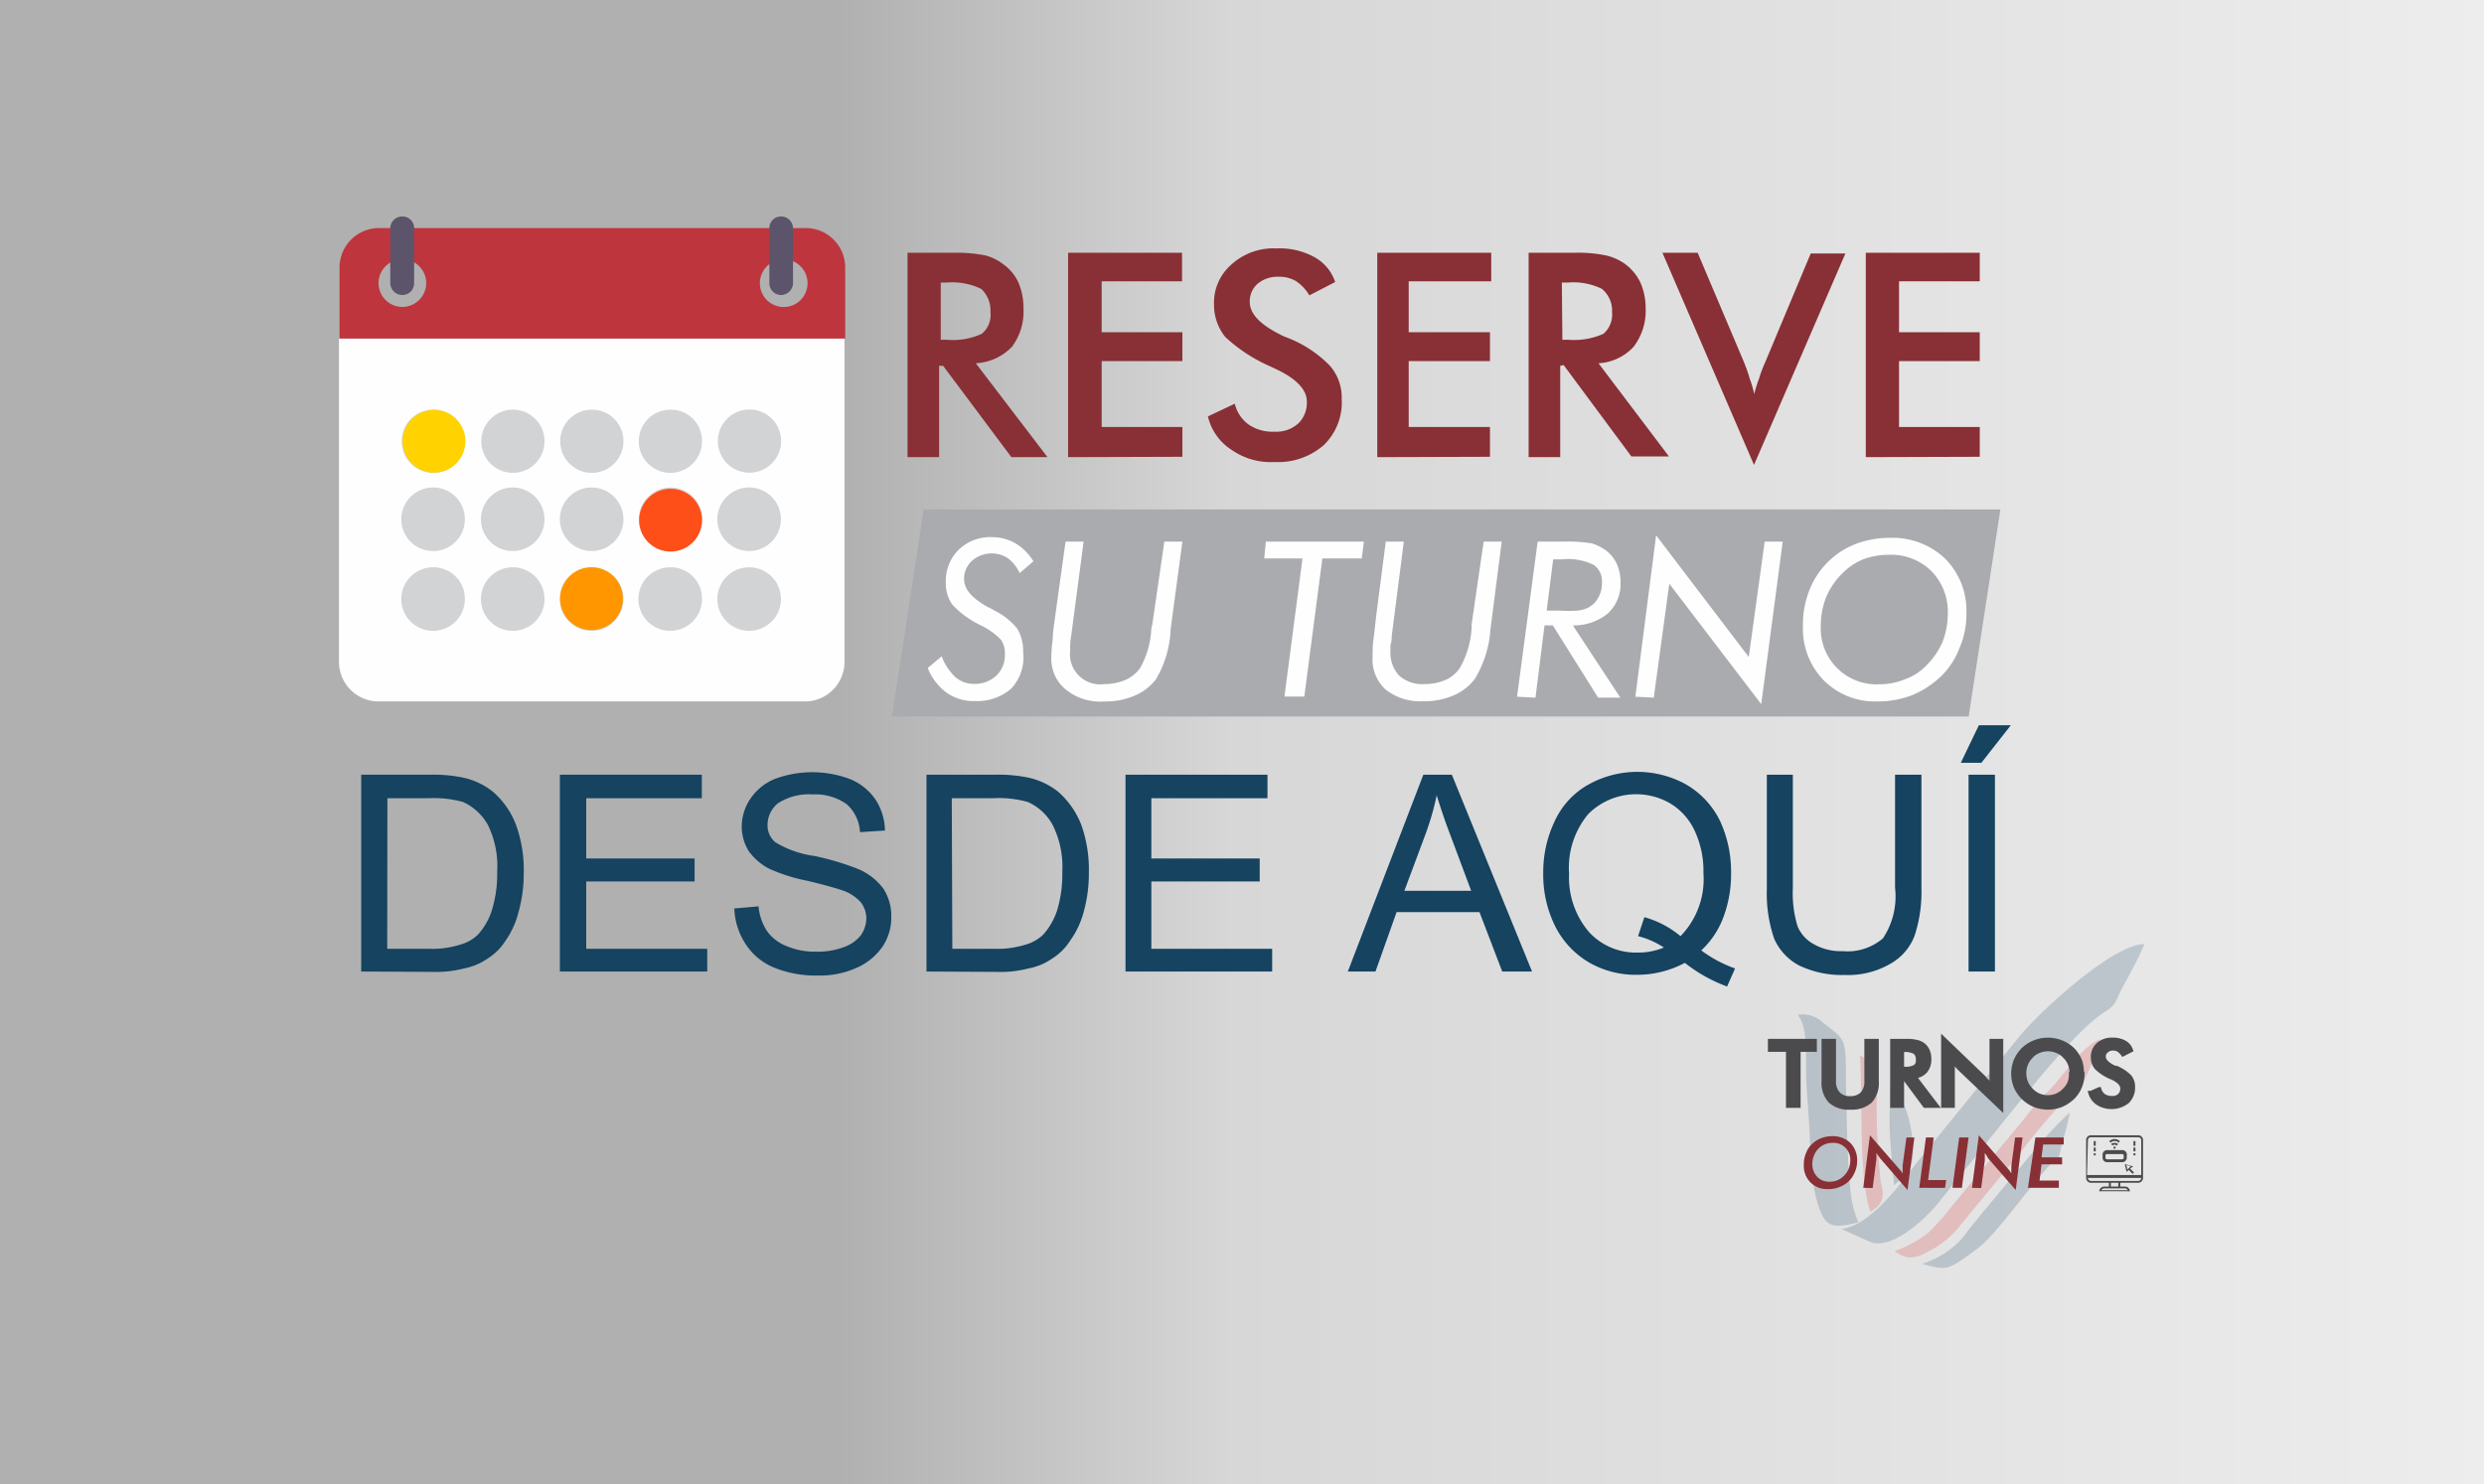 <svg id="Capa_1" data-name="Capa 1" xmlns="http://www.w3.org/2000/svg" xmlns:xlink="http://www.w3.org/1999/xlink" viewBox="0 0 137.54 82.2"><rect x="0" y="0" width="137.54" height="82.2" fill="#333333" stroke="none"/><defs><style>.cls-1{fill:url(#Degradado_sin_nombre);}.cls-2{fill:#a9abae;stroke:#a9abae;stroke-width:0.57px;}.cls-14,.cls-2{stroke-miterlimit:10;}.cls-10,.cls-11,.cls-12,.cls-13,.cls-14,.cls-15,.cls-2,.cls-3,.cls-4,.cls-5,.cls-6{fill-rule:evenodd;}.cls-3{fill:#fefefe;}.cls-4{fill:#bf353e;}.cls-5{fill:#d2d3d5;}.cls-6{fill:#5c546a;}.cls-7{fill:#ffd200;}.cls-8{fill:#ff9600;}.cls-9{fill:#ff4f19;}.cls-10{fill:#883035;}.cls-11,.cls-12{fill:#154360;}.cls-12,.cls-13{fill-opacity:0.2;}.cls-13{fill:#db2526;}.cls-14,.cls-15,.cls-16{fill:#4b4b4d;}.cls-14{stroke:#4b4b4d;stroke-width:0.22px;}</style><linearGradient id="Degradado_sin_nombre" x1="28069.84" y1="-18432.67" x2="32921.91" y2="-18432.67" gradientTransform="matrix(0.03, 0, 0, -0.03, -795.68, -481.4)" gradientUnits="userSpaceOnUse"><stop offset="0" stop-color="#b0b0b0"/><stop offset="0.15" stop-color="#d7d7d7"/><stop offset="1" stop-color="#fefefe"/></linearGradient></defs><rect class="cls-1" width="137.54" height="82.2"/><polygon class="cls-2" points="51.39 28.5 110.43 28.5 108.76 39.4 49.72 39.4 51.39 28.5"/><g id="_2235705578400" data-name=" 2235705578400"><path class="cls-3" d="M18.77,18.75V36.68A2.19,2.19,0,0,0,21,38.85H44.56a2.19,2.19,0,0,0,2.2-2.17V18.75Z"/></g><g id="_2235705577888" data-name=" 2235705577888"><path class="cls-4" d="M44.56,12.63H21a2.19,2.19,0,0,0-2.2,2.18v3.94h28V14.81A2.19,2.19,0,0,0,44.56,12.63ZM22.28,17a1.32,1.32,0,1,1,1.32-1.32A1.33,1.33,0,0,1,22.28,17Zm21,0a1.32,1.32,0,0,1,0-2.63,1.32,1.32,0,1,1,0,2.63Z"/></g><g id="_2235843064400" data-name=" 2235843064400"><path class="cls-5" d="M32.75,22.69a1.75,1.75,0,1,0,1.77,1.75A1.74,1.74,0,0,0,32.75,22.69Z"/><path class="cls-5" d="M28.4,22.69a1.75,1.75,0,1,0,1.75,1.75A1.75,1.75,0,0,0,28.4,22.69Z"/><path class="cls-5" d="M24,22.69a1.75,1.75,0,1,0,1.74,1.75A1.73,1.73,0,0,0,24,22.69Z"/><path class="cls-5" d="M37.13,22.69a1.75,1.75,0,1,0,1.74,1.75A1.72,1.72,0,0,0,37.13,22.69Z"/><path class="cls-5" d="M41.5,26.18a1.75,1.75,0,1,0-1.75-1.74A1.74,1.74,0,0,0,41.5,26.18Z"/><path class="cls-5" d="M32.75,27a1.76,1.76,0,1,0,1.77,1.77A1.76,1.76,0,0,0,32.75,27Z"/><path class="cls-5" d="M28.4,27a1.76,1.76,0,1,0,1.75,1.77A1.77,1.77,0,0,0,28.4,27Z"/><path class="cls-5" d="M24,27a1.76,1.76,0,1,0,1.74,1.77A1.75,1.75,0,0,0,24,27Z"/><path class="cls-5" d="M37.13,27a1.76,1.76,0,0,0,0,3.52,1.76,1.76,0,0,0,0-3.52Z"/><path class="cls-5" d="M41.5,27a1.76,1.76,0,1,0,1.74,1.77A1.76,1.76,0,0,0,41.5,27Z"/><path class="cls-5" d="M32.75,31.42a1.76,1.76,0,1,0,1.77,1.74A1.75,1.75,0,0,0,32.75,31.42Z"/><path class="cls-5" d="M28.4,31.42a1.76,1.76,0,1,0,1.75,1.74A1.76,1.76,0,0,0,28.4,31.42Z"/><path class="cls-5" d="M24,31.42a1.76,1.76,0,1,0,1.74,1.74A1.74,1.74,0,0,0,24,31.42Z"/><path class="cls-5" d="M37.13,31.42a1.76,1.76,0,1,0,1.74,1.74A1.73,1.73,0,0,0,37.13,31.42Z"/><path class="cls-5" d="M41.5,31.42a1.76,1.76,0,1,0,1.74,1.74A1.76,1.76,0,0,0,41.5,31.42Z"/></g><g id="_2235843065936" data-name=" 2235843065936"><path class="cls-6" d="M22.28,16.34a.67.67,0,0,1-.67-.65V12.63a.66.66,0,0,1,.67-.64.64.64,0,0,1,.65.64v3.06A.65.65,0,0,1,22.28,16.34Z"/></g><g id="_2235843053168" data-name=" 2235843053168"><path class="cls-6" d="M43.24,16.34a.65.65,0,0,1-.64-.65V12.63a.64.64,0,0,1,.64-.64.66.66,0,0,1,.67.64v3.06A.67.67,0,0,1,43.24,16.34Z"/></g><g id="_2235843052912" data-name=" 2235843052912"><circle class="cls-7" cx="24.03" cy="24.44" r="1.74"/></g><g id="_2235843038384" data-name=" 2235843038384"><circle class="cls-8" cx="32.75" cy="33.16" r="1.74"/></g><g id="_2235843038576" data-name=" 2235843038576"><circle class="cls-9" cx="37.13" cy="28.81" r="1.74"/></g><path class="cls-10" d="M52.09,18.82h.33a3.88,3.88,0,0,0,1.94-.33,1.35,1.35,0,0,0,.48-1.2A1.62,1.62,0,0,0,54.33,16a3.71,3.71,0,0,0-1.91-.35h-.33ZM52,20.26v5.06H50.25V14h2.58a7.94,7.94,0,0,1,1.74.15,2.77,2.77,0,0,1,1,.5,2.52,2.52,0,0,1,.82,1,3.52,3.52,0,0,1,.28,1.44,3.25,3.25,0,0,1-.64,2.12,3,3,0,0,1-2,.91L58,25.32H56l-3.78-5.06Zm7.14,5.06V14h6.31v1.58H61v2.82h4.47V20H61v3.65h4.47v1.65Zm7.77-2.27,1.46-.69a2,2,0,0,0,.79,1.17,2.37,2.37,0,0,0,1.41.38,1.82,1.82,0,0,0,1.31-.45,1.59,1.59,0,0,0,.48-1.22c0-.64-.55-1.24-1.65-1.77l-.36-.17a8.85,8.85,0,0,1-2.51-1.64,2.84,2.84,0,0,1-.62-1.82,2.8,2.8,0,0,1,1-2.22,3.43,3.43,0,0,1,2.46-.86,4,4,0,0,1,2.08.47,2.47,2.47,0,0,1,1.17,1.39l-1.43.74a2.47,2.47,0,0,0-.74-.79,1.8,1.8,0,0,0-.94-.24,1.71,1.71,0,0,0-1.19.39,1.29,1.29,0,0,0-.43,1c0,.7.64,1.32,1.91,1.92l.24.09a6.63,6.63,0,0,1,2.29,1.53,2.67,2.67,0,0,1,.65,1.84,3.28,3.28,0,0,1-1,2.56,3.85,3.85,0,0,1-2.72.93,3.79,3.79,0,0,1-2.37-.67A3,3,0,0,1,66.88,23.05Zm9.35,2.27V14h6.31v1.58H78v2.82h4.5V20H78v3.65h4.5v1.65Zm10.25-6.5h.34a4,4,0,0,0,1.93-.33,1.41,1.41,0,0,0,.48-1.2A1.57,1.57,0,0,0,88.7,16a3.6,3.6,0,0,0-1.88-.35h-.34Zm-.12,1.44v5.06H84.64V14H87.2a7.64,7.64,0,0,1,1.74.15,3,3,0,0,1,1.08.5,2.77,2.77,0,0,1,.81,1,3.53,3.53,0,0,1,.29,1.44,3.26,3.26,0,0,1-.67,2.12,2.85,2.85,0,0,1-1.94.91l3.9,5.16H90.33l-3.75-5.06Zm10.73,5.49L92.05,14H94l2.54,6c.14.34.26.67.35,1a4.78,4.78,0,0,1,.24.83,7,7,0,0,1,.27-.86,7,7,0,0,1,.35-.93l2.51-6h1.92Zm6.19-.43V14h6.31v1.58h-4.47v2.82h4.47V20h-4.47v3.65h4.47v1.65Z"/><path class="cls-3" d="M51.37,37l.77-.65a3.08,3.08,0,0,0,.78,1.17,1.56,1.56,0,0,0,1,.36,1.77,1.77,0,0,0,1.24-.45,1.57,1.57,0,0,0,.48-1.22,1.3,1.3,0,0,0-.21-.77,4,4,0,0,0-1.13-.81,5.22,5.22,0,0,1-1.55-1.12,2,2,0,0,1-.38-1.25,2.43,2.43,0,0,1,.69-1.79,2.5,2.5,0,0,1,1.84-.72,2.62,2.62,0,0,1,1.32.34,2.89,2.89,0,0,1,1,1l-.76.65a2.18,2.18,0,0,0-.65-.82,1.65,1.65,0,0,0-2,.15,1.35,1.35,0,0,0-.43,1c0,.57.45,1.07,1.31,1.55a2.65,2.65,0,0,1,.36.19,3.82,3.82,0,0,1,1.27,1,2.34,2.34,0,0,1,.33,1.29A2.53,2.53,0,0,1,56,38.13a2.85,2.85,0,0,1-2,.7,2.61,2.61,0,0,1-1.58-.46A3.1,3.1,0,0,1,51.37,37ZM59,30h1l-.69,5.23a2.91,2.91,0,0,0-.05.46,1.9,1.9,0,0,0,0,.31,1.67,1.67,0,0,0,1.88,1.89,3,3,0,0,0,1.15-.22,2,2,0,0,0,.84-.67,4.89,4.89,0,0,0,.62-2.17.8.8,0,0,1,.05-.22L64.47,30h1l-.65,4.83h0A5.84,5.84,0,0,1,64,37.63a2.93,2.93,0,0,1-1.2.91,4,4,0,0,1-1.65.31A3,3,0,0,1,59,38.18a2.19,2.19,0,0,1-.79-1.77,8.26,8.26,0,0,1,.08-1c0-.41.09-.89.16-1.46Zm12.12,8.58,1-7.65H70l.09-.93h5.43l-.12.93H73.22l-1,7.65ZM76.73,30h1l-.67,5.23c0,.17,0,.34-.07.46V36a1.9,1.9,0,0,0,.47,1.41,1.94,1.94,0,0,0,1.41.48,3,3,0,0,0,1.15-.22,1.89,1.89,0,0,0,.81-.67,5,5,0,0,0,.65-2.17,1,1,0,0,0,0-.22L82.15,30h1l-.62,4.83h0a6.07,6.07,0,0,1-.88,2.79,2.93,2.93,0,0,1-1.2.91,4,4,0,0,1-1.65.31,3.06,3.06,0,0,1-2.1-.67A2.24,2.24,0,0,1,76,36.41c0-.28,0-.64.05-1s.1-.89.17-1.46Zm8.91,3.82h.7a7.7,7.7,0,0,0,1,0,1.85,1.85,0,0,0,.55-.14,1.31,1.31,0,0,0,.59-.55,1.55,1.55,0,0,0,.22-.84,1.11,1.11,0,0,0-.45-1,3.23,3.23,0,0,0-1.75-.31H86ZM84,38.59,85.14,30h1.39a8.51,8.51,0,0,1,1.58.09,2.58,2.58,0,0,1,.83.41,2,2,0,0,1,.6.77,2.5,2.5,0,0,1,.19,1A2.21,2.21,0,0,1,89,34a3,3,0,0,1-1.91.64l2.63,4H88.49l-2.51-4h-.46l-.5,4Zm6.55,0,1.15-8.94,5.13,6.74L97.71,30h1l-1.19,9-5.09-6.67-.86,6.31ZM107.85,34a3.21,3.21,0,0,0-.91-2.37,3.17,3.17,0,0,0-2.39-.9,3.92,3.92,0,0,0-1.41.26,3.43,3.43,0,0,0-1.15.79,4,4,0,0,0-.88,1.31,4.2,4.2,0,0,0-.29,1.53,3.09,3.09,0,0,0,3.25,3.28,3.74,3.74,0,0,0,1.44-.29,3.07,3.07,0,0,0,1.19-.79,4.13,4.13,0,0,0,.86-1.27A4.35,4.35,0,0,0,107.85,34Zm-3.25-4.21a4.22,4.22,0,0,1,3.1,1.15A4.08,4.08,0,0,1,108.88,34a4.6,4.6,0,0,1-.39,1.91,4.26,4.26,0,0,1-1.07,1.6,5.22,5.22,0,0,1-1.56,1,5.32,5.32,0,0,1-1.88.34,4,4,0,0,1-3-1.17,4.1,4.1,0,0,1-1.15-3,5.22,5.22,0,0,1,.36-2,4.5,4.5,0,0,1,2.58-2.56A5.38,5.38,0,0,1,104.6,29.79Z"/><path class="cls-11" d="M20,53.81V42.91h3.75a8.09,8.09,0,0,1,1.94.17,4,4,0,0,1,1.6.77,4.53,4.53,0,0,1,1.29,1.86A7.34,7.34,0,0,1,29,48.32a7.87,7.87,0,0,1-.29,2.2A4.78,4.78,0,0,1,28,52.09a3.15,3.15,0,0,1-1,1,3.39,3.39,0,0,1-1.31.55,6.22,6.22,0,0,1-1.75.19Zm1.44-1.26h2.31a5.11,5.11,0,0,0,1.7-.22,2.27,2.27,0,0,0,1-.55,3.63,3.63,0,0,0,.79-1.38,6.85,6.85,0,0,0,.29-2.11A5.2,5.2,0,0,0,27,45.66a3,3,0,0,0-1.36-1.24,6,6,0,0,0-1.87-.21H21.45ZM31,53.81V42.91h7.86v1.3H32.46v3.34h6v1.27h-6v3.73h6.7v1.26Zm9.63-3.49L42,50.2a3,3,0,0,0,.45,1.34,2.38,2.38,0,0,0,1.1.86,4,4,0,0,0,1.65.31,4.07,4.07,0,0,0,1.46-.23,2.11,2.11,0,0,0,1-.67,1.7,1.7,0,0,0,.31-.94,1.48,1.48,0,0,0-.31-.9,2.41,2.41,0,0,0-1-.65c-.28-.1-.93-.29-1.93-.53a9.82,9.82,0,0,1-2.11-.66,3.22,3.22,0,0,1-1.17-1,2.63,2.63,0,0,1-.38-1.34,2.76,2.76,0,0,1,.48-1.55,3,3,0,0,1,1.36-1.1,5.95,5.95,0,0,1,4.13,0,3.14,3.14,0,0,1,1.44,1.15A3.23,3.23,0,0,1,49,46l-1.38.09a2.23,2.23,0,0,0-.74-1.55A3,3,0,0,0,45,44a3.17,3.17,0,0,0-1.91.48,1.54,1.54,0,0,0-.59,1.17,1.22,1.22,0,0,0,.43,1,5.6,5.6,0,0,0,2.17.76,14.89,14.89,0,0,1,2.41.72,3.35,3.35,0,0,1,1.41,1.1,2.78,2.78,0,0,1,.43,1.55,2.89,2.89,0,0,1-.47,1.63,3.41,3.41,0,0,1-1.44,1.19,4.87,4.87,0,0,1-2.1.43,6.16,6.16,0,0,1-2.46-.43,3.41,3.41,0,0,1-1.58-1.29A3.83,3.83,0,0,1,40.66,50.32ZM51.3,53.81V42.91h3.75a8.14,8.14,0,0,1,1.94.17,4.11,4.11,0,0,1,1.6.77,4.72,4.72,0,0,1,1.29,1.86,7.34,7.34,0,0,1,.41,2.61,7.87,7.87,0,0,1-.29,2.2,4.78,4.78,0,0,1-.74,1.57,3.15,3.15,0,0,1-1,1,3.37,3.37,0,0,1-1.32.55,6.1,6.1,0,0,1-1.74.19Zm1.43-1.26h2.32a5.15,5.15,0,0,0,1.7-.22,2.33,2.33,0,0,0,1-.55,3.76,3.76,0,0,0,.79-1.38,6.87,6.87,0,0,0,.28-2.11,5.2,5.2,0,0,0-.55-2.63,2.91,2.91,0,0,0-1.36-1.24A5.88,5.88,0,0,0,55,44.21h-2.3Zm9.59,1.26V42.91h7.86v1.3H63.75v3.34h6v1.27h-6v3.73h6.69v1.26Zm12.31,0,4.18-10.9h1.58l4.44,10.9H83.18l-1.26-3.29H77.33l-1.17,3.29Zm3.13-4.47h3.7l-1.12-3c-.36-.93-.6-1.69-.79-2.29a15.25,15.25,0,0,1-.6,2.1Zm16.44,3.3a7.09,7.09,0,0,0,1.87,1l-.44,1a8.5,8.5,0,0,1-2.34-1.31,5.59,5.59,0,0,1-2.67.66,5.14,5.14,0,0,1-2.68-.71,4.84,4.84,0,0,1-1.84-2,6.4,6.4,0,0,1-.65-2.92,6.51,6.51,0,0,1,.65-2.91,4.43,4.43,0,0,1,1.86-2,5.56,5.56,0,0,1,5.4,0,4.72,4.72,0,0,1,1.87,2,6.7,6.7,0,0,1,.62,2.89,6.78,6.78,0,0,1-.41,2.42A4.8,4.8,0,0,1,94.2,52.64ZM91.05,50.8a5.37,5.37,0,0,1,2,1.05,4.52,4.52,0,0,0,1.27-3.49,5.26,5.26,0,0,0-.46-2.29,3.46,3.46,0,0,0-1.31-1.53,3.75,3.75,0,0,0-4.61.55,4.64,4.64,0,0,0-1.06,3.3A4.64,4.64,0,0,0,88,51.64a3.52,3.52,0,0,0,2.67,1.12,3.69,3.69,0,0,0,1.46-.28,4.66,4.66,0,0,0-1.43-.63Zm13.88-7.89h1.46v6.31a7.71,7.71,0,0,1-.38,2.61,3,3,0,0,1-1.34,1.55,4.65,4.65,0,0,1-2.53.62,5.48,5.48,0,0,1-2.51-.52A3.09,3.09,0,0,1,98.24,52a7.69,7.69,0,0,1-.41-2.73V42.91h1.44V49.2a6.31,6.31,0,0,0,.26,2.1,2,2,0,0,0,.91,1,3,3,0,0,0,1.58.38,3,3,0,0,0,2.24-.71,4.19,4.19,0,0,0,.67-2.8ZM109,53.81V42.91h1.46v10.9Zm-.43-11.56,1-2.08h1.77l-1.63,2.08Z"/><g id="_2235843073744" data-name=" 2235843073744"><path class="cls-12" d="M103.56,68.79c1.29.48,3.25-1.48,3.88-2.31l1.9-2.36c1.36-1.72,4.33-5.45,5.83-6.92a11,11,0,0,1,1.14-1c.54-.36.73-.41,1-1.08.44-.89,1.11-2,1.42-2.83-1.78,0-6,3.94-7,5.22l-5.49,6.75c-1,1.29-2.63,3.6-4.27,3.81Z"/><path class="cls-12" d="M99.54,56.21c.59.73.43,2.27.47,3.44s.18,2.44.21,3.62a11.86,11.86,0,0,0,.41,3.34c.43,1.39.79,1.45,2.27,1.09a5.49,5.49,0,0,1-.41-1.5c-.18-1.51-.23-3.68-.26-5.24-.09-3.47.22-3.18-1.31-4.33A1.57,1.57,0,0,0,99.54,56.21Z"/><path class="cls-13" d="M104.91,69.3c.82.6,1.32.32,2.15-.14a5.21,5.21,0,0,0,1.57-1.4l3.38-4.1a36.11,36.11,0,0,1,2.76-3.2,2.19,2.19,0,0,0,.69-.74,16.1,16.1,0,0,0,.85-2.16c-1,.31-2.15,2.16-2.91,2.89a5.47,5.47,0,0,0-.7.74c-.24.29-.41.51-.64.8l-3.94,4.76a13.29,13.29,0,0,1-1.35,1.53A7.15,7.15,0,0,1,104.91,69.3Z"/><path class="cls-12" d="M106.42,70c1.36.36,1.37.42,3-.79,1.09-.79,2.71-3.18,4-4.6.68-.75.48,0,.77-1.36a13.64,13.64,0,0,0,.42-1.64,20.51,20.51,0,0,0-2,2.14l-2.86,3.44c-.3.39-.62.73-.9,1.14A4.86,4.86,0,0,1,106.42,70Z"/><path class="cls-13" d="M103.56,67.1c1-.52.64-1.29.57-1.68a39.86,39.86,0,0,1-.19-5.73c0-.5,0-.39-.51-.88a1,1,0,0,0-.44-.34C103.15,60.8,102.9,65.22,103.56,67.1Z"/><path class="cls-12" d="M104.66,60.19c0,.92-.07,1.87,0,2.83s.12,1.75.22,2.62a3.65,3.65,0,0,0,.89-1C106.21,63.81,105.69,60.7,104.66,60.19Z"/></g><path class="cls-14" d="M99.59,58.15v3.1H99v-3.1h-1v-.5h2.49v.5Zm1.38-.5h.58v2.19a1,1,0,0,0,.23.73.86.86,0,0,0,.67.25.89.89,0,0,0,.67-.25,1,1,0,0,0,.22-.73V57.65h.58v2.24a1.5,1.5,0,0,1-.36,1.1,1.53,1.53,0,0,1-1.11.36,1.51,1.51,0,0,1-1.11-.36,1.49,1.49,0,0,1-.37-1.1Zm4.35,1.54h.11a1.09,1.09,0,0,0,.61-.11.42.42,0,0,0,.15-.38.5.5,0,0,0-.16-.42,1.1,1.1,0,0,0-.6-.12h-.11Zm0,.45v1.61h-.55v-3.6h.82a2,2,0,0,1,.55.06.88.88,0,0,1,.34.15.85.85,0,0,1,.26.33,1.14,1.14,0,0,1,.09.46,1,1,0,0,1-.21.67.88.88,0,0,1-.62.3l1.24,1.63h-.66l-1.19-1.61Zm2.27,1.61V57.51l2.29,2.2c0,.07.12.13.18.2s.14.16.21.24v-2.5h.54v3.74l-2.34-2.23-.18-.2a1.92,1.92,0,0,1-.16-.21v2.5Zm7.12-1.79a1.55,1.55,0,0,0-.1-.52,1.21,1.21,0,0,0-.29-.43,1.1,1.1,0,0,0-.42-.29,1.21,1.21,0,0,0-.5-.1,1.25,1.25,0,0,0-.51.1,1.1,1.1,0,0,0-.42.29,1.36,1.36,0,0,0-.29.43,1.4,1.4,0,0,0,0,1,1.36,1.36,0,0,0,.29.43,1.25,1.25,0,0,0,.42.3,1.33,1.33,0,0,0,1,0,1.25,1.25,0,0,0,.42-.3,1.21,1.21,0,0,0,.29-.43A1.5,1.5,0,0,0,114.67,59.46Zm.6,0a1.79,1.79,0,0,1-.14.73,1.77,1.77,0,0,1-.41.61,2.14,2.14,0,0,1-.63.41,2,2,0,0,1-.73.14,2.12,2.12,0,0,1-.75-.14,2.09,2.09,0,0,1-.62-.41,2,2,0,0,1-.42-.61,1.95,1.95,0,0,1,0-1.45,2,2,0,0,1,.42-.62,2,2,0,0,1,2.73,0,1.91,1.91,0,0,1,.41.62A1.78,1.78,0,0,1,115.27,59.46Zm.47,1.07.46-.21a.66.66,0,0,0,.25.37.79.79,0,0,0,.45.12.56.56,0,0,0,.42-.14.51.51,0,0,0,.15-.39c0-.21-.18-.4-.52-.57l-.12-.05a2.65,2.65,0,0,1-.79-.52.89.89,0,0,1-.2-.58.91.91,0,0,1,.3-.71,1.12,1.12,0,0,1,.78-.27,1.36,1.36,0,0,1,.67.15.8.8,0,0,1,.37.44l-.45.23a1.09,1.09,0,0,0-.24-.24.52.52,0,0,0-.3-.08.49.49,0,0,0-.37.13.37.37,0,0,0-.15.32c0,.22.21.42.61.61l.08,0a2.22,2.22,0,0,1,.73.48.85.85,0,0,1,.2.59,1.07,1.07,0,0,1-.32.81,1.43,1.43,0,0,1-1.62.09A1,1,0,0,1,115.74,60.53Z"/><path class="cls-10" d="M102.45,64.3a.93.93,0,0,0-1-1,1.15,1.15,0,0,0-.41.08,1,1,0,0,0-.35.24,1,1,0,0,0-.25.39,1.18,1.18,0,0,0-.09.46,1,1,0,0,0,.27.71.9.9,0,0,0,.68.27,1.06,1.06,0,0,0,.8-.33A1.15,1.15,0,0,0,102.45,64.3Zm-1-1.37a1.38,1.38,0,0,1,1,.37,1.35,1.35,0,0,1,.38,1,1.47,1.47,0,0,1-.13.62,1.43,1.43,0,0,1-.86.83,1.54,1.54,0,0,1-.61.11,1.27,1.27,0,0,1-1.35-1.35,1.49,1.49,0,0,1,.12-.64,1.27,1.27,0,0,1,.34-.51,1.47,1.47,0,0,1,.5-.32A1.71,1.71,0,0,1,101.49,62.93Zm1.72,2.86.37-2.91,1.53,1.76.15.17.13.18V64.8c0-.06,0-.15,0-.25l.21-1.55H106l-.38,2.91-1.52-1.76A1.4,1.4,0,0,1,104,64a.72.72,0,0,1-.11-.15,2.61,2.61,0,0,1,0,.4v0l-.2,1.55Zm3.1,0,.37-2.79h.43l-.31,2.36h1l-.06.43Zm1.84,0,.37-2.79H109l-.37,2.79Zm1.08,0,.38-2.91,1.53,1.76.15.17.12.18a1.28,1.28,0,0,1,0-.19c0-.06,0-.15,0-.25l.21-1.55h.41l-.38,2.91-1.53-1.76A2.61,2.61,0,0,1,110,64a.65.65,0,0,1-.1-.15c0,.08,0,.22,0,.4,0,0,0,0,0,0l-.2,1.55Zm3.1,0L112.7,63h1.57l0,.39h-1.14l-.09.71h1.14l0,.39h-1.14l-.11.9H114l0,.4Z"/><g id="_2235843067312" data-name=" 2235843067312"><path class="cls-15" d="M118.4,62.88h-2.63a.26.26,0,0,0-.26.26v2.1a.27.27,0,0,0,.26.27h1v.21h-.26a.27.27,0,0,0-.27.26.06.06,0,0,0,.06,0h1.57a.06.06,0,0,0,.06,0,.26.26,0,0,0-.26-.26h-.27v-.21h1a.27.27,0,0,0,.26-.27v-2.1A.26.26,0,0,0,118.4,62.88Zm-2.79.26a.16.16,0,0,1,.16-.15h2.63a.16.16,0,0,1,.16.15v1.94h-3Zm2.2,2.78h-1.45a.17.17,0,0,1,.15-.1h1.16A.17.17,0,0,1,117.81,65.92Zm-.52-.2h-.41v-.21h.41Zm1.27-.48a.17.17,0,0,1-.16.17h-2.63a.17.17,0,0,1-.16-.17v0h3Z"/><path class="cls-15" d="M117.51,63.7h-.84a.25.25,0,0,0-.25.25v.17a.25.25,0,0,0,.25.25h.84a.25.25,0,0,0,.25-.25V64A.25.25,0,0,0,117.51,63.7Zm.08.42a.09.09,0,0,1-.08.09h-.84a.09.09,0,0,1-.09-.09V64a.08.08,0,0,1,.09-.08h.84a.08.08,0,0,1,.08.08Z"/><path class="cls-15" d="M118.12,64.6s0,0,0,0,0,0,0,0l-.42-.11s0,0-.05,0a0,0,0,0,0,0,0l.1.42s0,0,0,0h0l0,0,.12-.11.22.22.07-.08-.22-.22Zm-.33.18-.05-.25.24.06Z"/><rect class="cls-16" x="117.03" y="63.51" width="0.11" height="0.11"/><path class="cls-15" d="M117.28,63.36a.37.37,0,0,0-.2-.06.31.31,0,0,0-.18.06l.06.09a.19.19,0,0,1,.12-.05.2.2,0,0,1,.13.05Z"/><path class="cls-15" d="M117.08,63.2a.29.29,0,0,1,.23.09l.07-.08a.42.42,0,0,0-.59,0l.07.08A.32.32,0,0,1,117.08,63.2Z"/><rect class="cls-16" x="118.13" y="63.88" width="0.11" height="0.11"/><rect class="cls-16" x="118.13" y="63.56" width="0.11" height="0.21"/><rect class="cls-16" x="118.13" y="63.2" width="0.11" height="0.26"/><rect class="cls-16" x="115.93" y="63.88" width="0.11" height="0.11"/><rect class="cls-16" x="115.93" y="63.56" width="0.11" height="0.21"/><rect class="cls-16" x="115.93" y="63.2" width="0.11" height="0.26"/></g></svg>